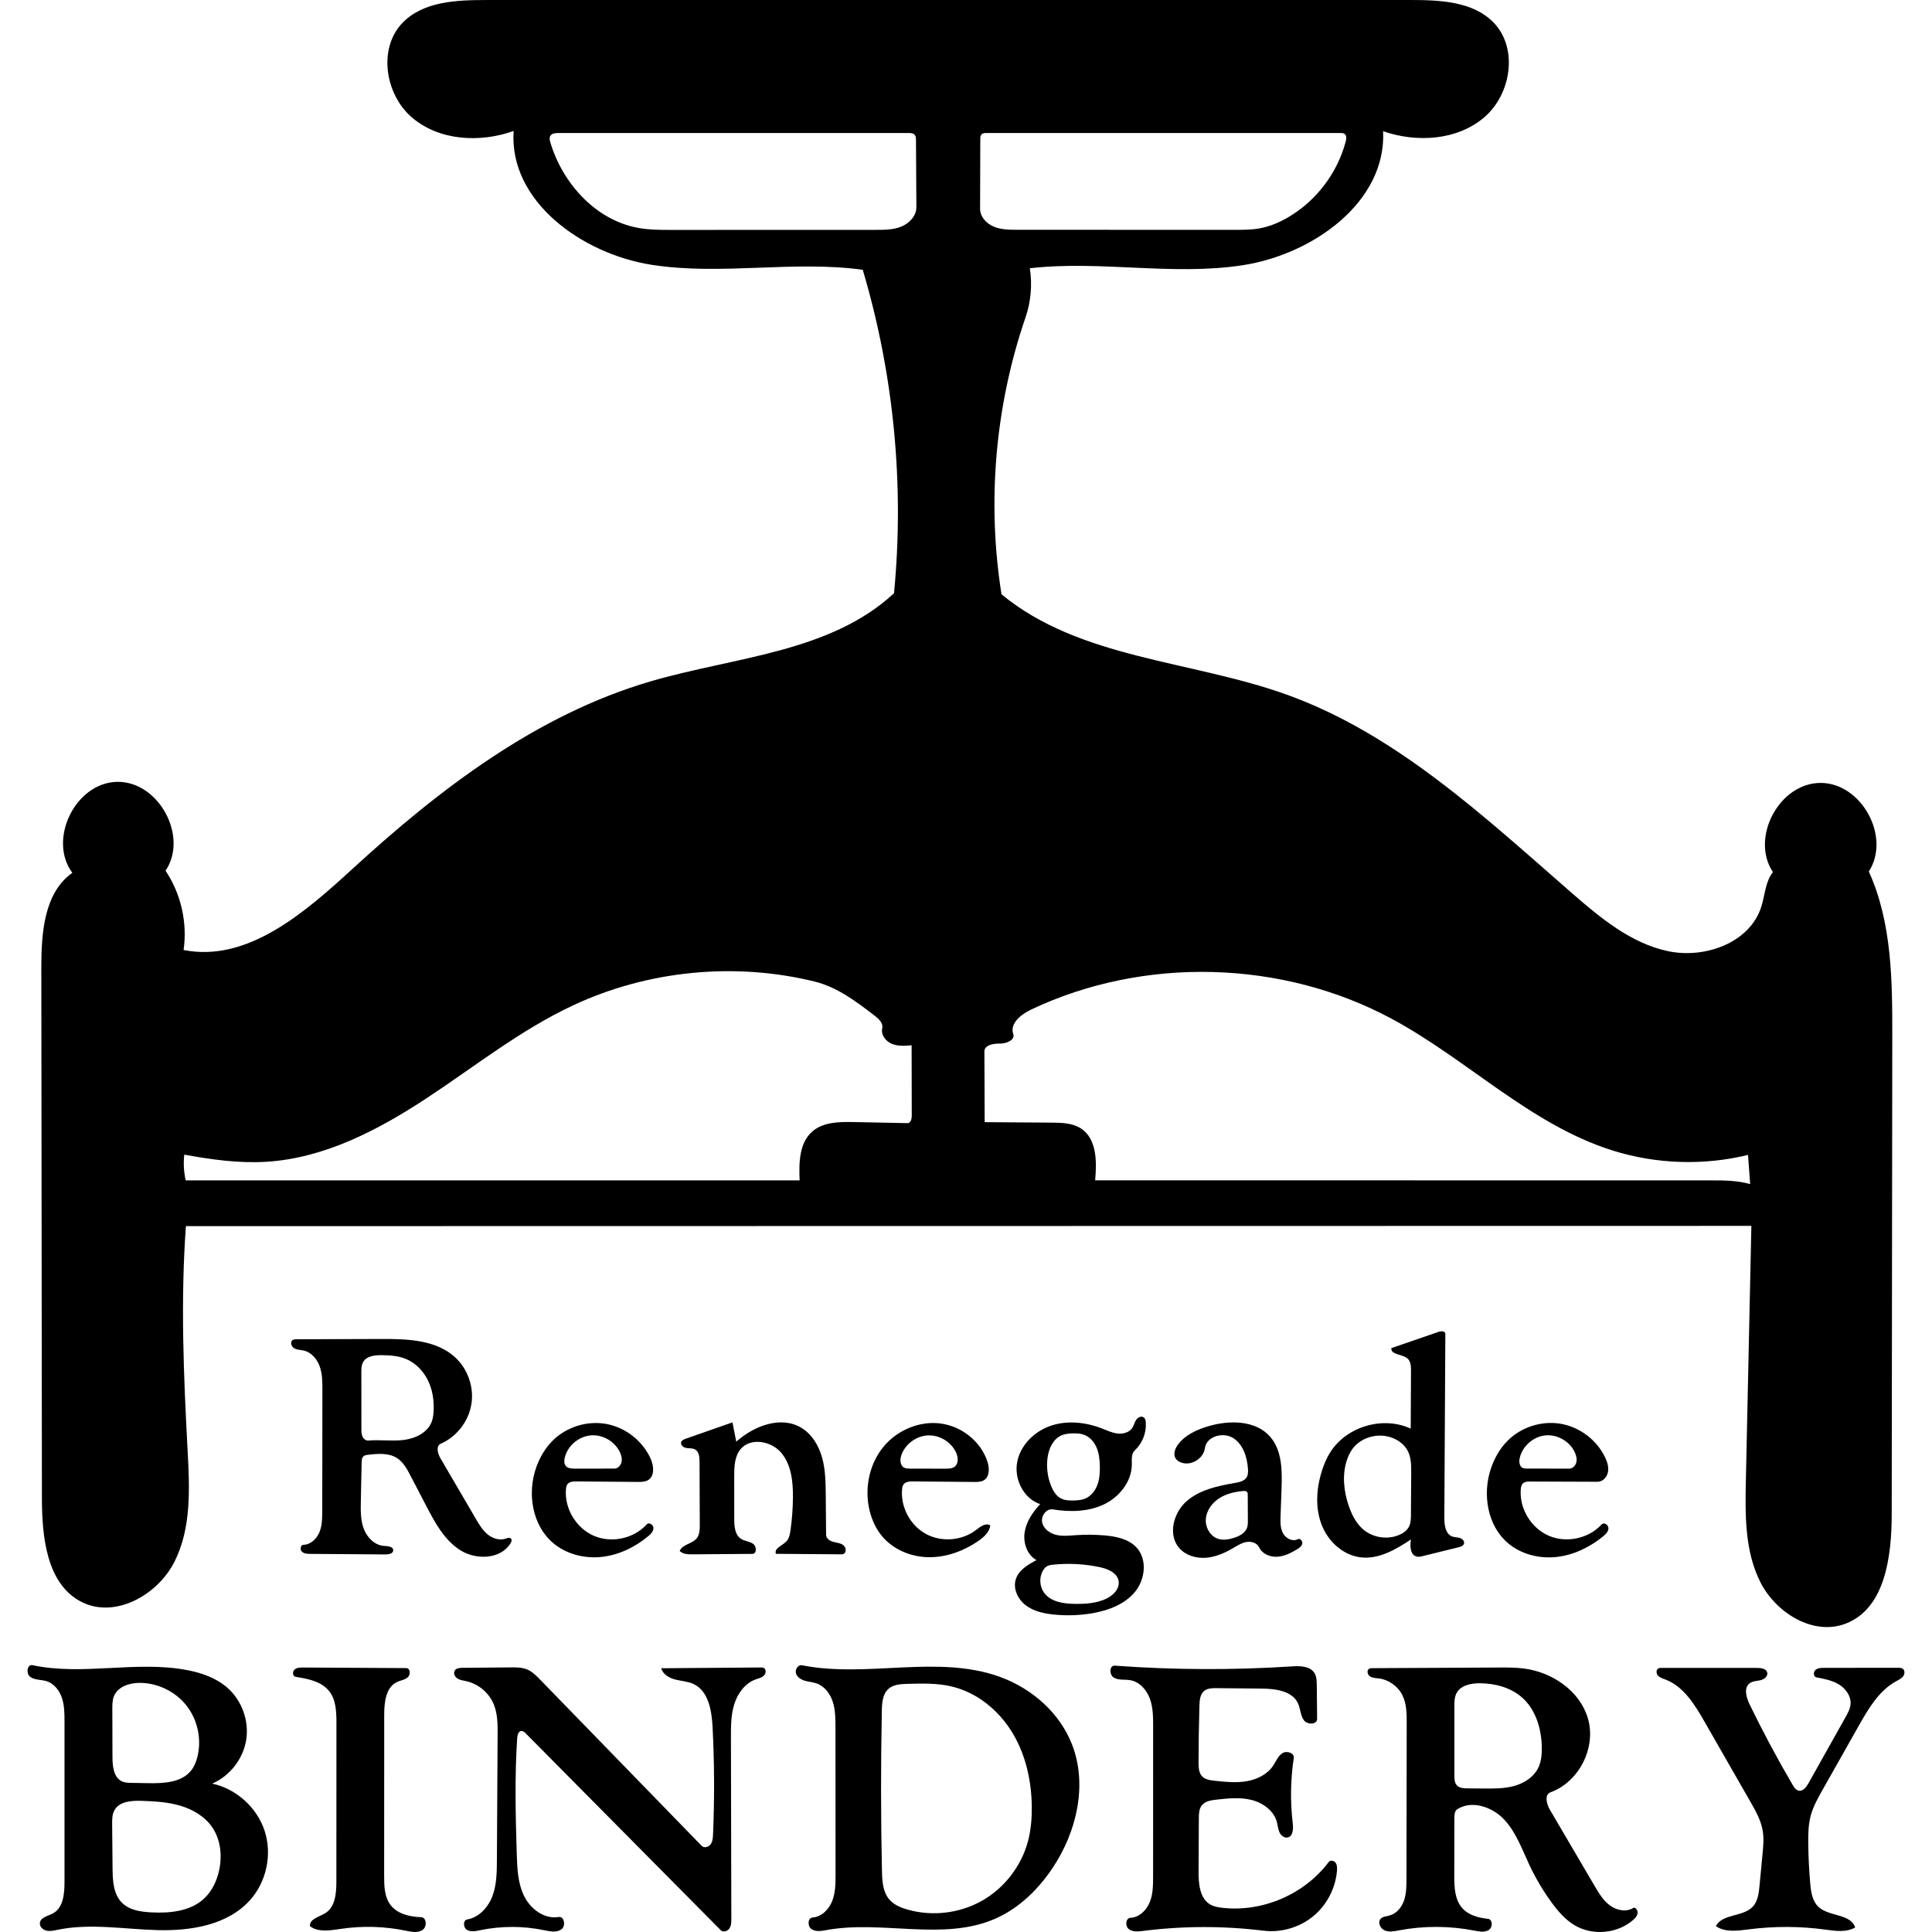 <?xml version="1.0" encoding="utf-8"?><!DOCTYPE svg PUBLIC "-//W3C//DTD SVG 1.1//EN" "http://www.w3.org/Graphics/SVG/1.1/DTD/svg11.dtd"><svg version="1.1" id="Contours" xmlns="http://www.w3.org/2000/svg" xmlns:xlink="http://www.w3.org/1999/xlink" x="0px" y="0px" width="1725.72px" height="1725.72px" viewBox="-0 -0 1725.72 1776.371" enable-background="new 0 0 1725.72 1725.72" xml:space="preserve" stroke="black" fill="none" stroke-linecap='round' stroke-linejoin='round'><path class="selected"  fill="#000000" opacity="1" stroke="none" 
 	d="
M1639.111 1731.96 C1639.797 1739.628 1641.001 1747.969 1646.618 1753.234 C1656.372 1762.376 1676.309 1759.46 1680.392 1772.19 C1672.199 1776.986 1661.951 1775.375 1652.542 1774.112 C1629.413 1771.008 1605.878 1770.942 1582.732 1773.916 C1572.376 1775.247 1560.88 1776.93 1552.317 1770.956 C1558.413 1759.376 1577.246 1762.658 1586.217 1753.131 C1590.922 1748.135 1591.805 1740.76 1592.453 1733.929 C1593.379 1724.174 1594.304 1714.419 1595.229 1704.664 C1595.903 1697.567 1596.573 1690.374 1595.407 1683.34 C1593.803 1673.667 1588.842 1664.927 1583.967 1656.419 C1569.929 1631.924 1555.891 1607.428 1541.853 1582.933 C1532.881 1567.278 1522.633 1550.499 1505.745 1544.146 C1503.405 1543.265 1500.868 1542.538 1499.163 1540.709 C1497.459 1538.88 1497.156 1535.472 1499.281 1534.154 C1500.257 1533.548 1501.474 1533.53 1502.623 1533.531 C1531.887 1533.54 1561.151 1533.549 1590.414 1533.558 C1594.065 1533.559 1598.722 1534.307 1599.553 1537.861 C1600.337 1541.218 1596.772 1544.037 1593.424 1544.855 C1590.076 1545.672 1586.343 1545.562 1583.538 1547.566 C1577.76 1551.694 1580.227 1560.678 1583.328 1567.067 C1595.561 1592.264 1608.778 1616.983 1622.939 1641.15 C1624.248 1643.383 1625.835 1645.817 1628.361 1646.386 C1632.328 1647.279 1635.468 1643.176 1637.457 1639.629 C1648.833 1619.343 1660.21 1599.056 1671.586 1578.769 C1673.676 1575.041 1675.814 1571.164 1676.17 1566.905 C1676.78 1559.597 1671.851 1552.722 1665.611 1548.87 C1659.37 1545.017 1651.979 1543.591 1644.772 1542.234 C1642.016 1541.715 1641.738 1537.407 1643.81 1535.516 C1645.881 1533.625 1648.969 1533.518 1651.773 1533.515 C1674.494 1533.488 1697.215 1533.46 1719.936 1533.433 C1721.392 1533.432 1722.951 1533.461 1724.142 1534.297 C1726.271 1535.79 1726.089 1539.193 1724.528 1541.272 C1722.968 1543.352 1720.494 1544.49 1718.211 1545.735 C1702.292 1554.419 1692.589 1571.003 1683.671 1586.792 C1672.576 1606.437 1661.481 1626.082 1650.386 1645.727 C1646.135 1653.255 1641.842 1660.882 1639.582 1669.227 C1637.348 1677.477 1637.183 1686.134 1637.266 1694.681 C1637.387 1707.125 1638.002 1719.565 1639.111 1731.96 z"/><path class="selected"  fill="#000000" opacity="1" stroke="none" 
 	d="
M942.245 1717.859 C929.039 1737.486 911.388 1754.673 889.716 1764.157 C841.918 1785.072 786.055 1765.297 734.711 1774.564 C730.059 1775.403 724.871 1776.384 720.918 1773.793 C716.965 1771.201 717.173 1763.416 721.884 1763.043 C730.143 1762.389 736.861 1755.537 739.876 1747.821 C742.89 1740.105 742.925 1731.594 742.92 1723.31 C742.891 1678.244 742.861 1633.178 742.832 1588.111 C742.827 1580.294 742.8 1572.332 740.43 1564.883 C738.06 1557.434 732.929 1550.444 725.561 1547.833 C722.065 1546.594 718.284 1546.398 714.724 1545.356 C711.165 1544.315 707.585 1542.088 706.535 1538.531 C705.485 1534.974 708.469 1530.405 712.107 1531.129 C772.153 1543.075 836.935 1520.917 894.436 1541.938 C923.57 1552.588 948.944 1574.869 960.267 1603.748 C974.889 1641.039 964.606 1684.626 942.245 1717.859 M808.543 1755.593 C831.298 1762.265 856.697 1759.368 877.365 1747.744 C898.033 1736.119 913.7 1715.919 919.817 1693.008 C922.538 1682.817 923.431 1672.206 923.353 1661.658 C923.178 1637.728 917.859 1613.489 905.441 1593.033 C893.023 1572.577 873.092 1556.209 849.817 1550.649 C836.435 1547.452 822.493 1547.833 808.741 1548.233 C802.722 1548.408 796.173 1548.78 791.64 1552.743 C786.185 1557.512 785.62 1565.652 785.475 1572.895 C784.494 1621.958 784.531 1671.041 785.586 1720.102 C785.787 1729.448 786.336 1739.63 792.501 1746.658 C796.593 1751.322 802.588 1753.847 808.543 1755.593 z"/><path class="selected"  fill="#000000" opacity="1" stroke="none" 
 	d="
M307.175 1344.732 C306.932 1356.581 306.689 1368.431 306.446 1380.28 C306.27 1388.861 306.135 1397.691 309.18 1405.716 C312.225 1413.741 319.252 1420.873 327.821 1421.376 C331.298 1421.581 336.309 1421.972 336.222 1425.455 C336.148 1428.381 332.233 1429.246 329.305 1429.225 C306.175 1429.054 283.044 1428.882 259.913 1428.711 C257.189 1428.691 254.164 1428.552 252.235 1426.63 C250.305 1424.707 251.005 1420.447 253.728 1420.366 C260.348 1420.17 265.918 1414.802 268.413 1408.667 C270.908 1402.532 270.952 1395.717 270.961 1389.094 C271.008 1352.09 271.056 1315.086 271.104 1278.083 C271.113 1270.836 271.097 1263.429 268.719 1256.583 C266.341 1249.738 261.116 1243.439 254.059 1241.789 C251.069 1241.09 247.802 1241.212 245.147 1239.669 C242.492 1238.125 241.172 1233.801 243.73 1232.102 C244.76 1231.417 246.077 1231.39 247.314 1231.386 C273.377 1231.299 299.44 1231.212 325.503 1231.125 C349.232 1231.046 375.371 1231.844 392.942 1247.791 C404.759 1258.514 410.654 1275.391 408.084 1291.14 C405.514 1306.888 394.559 1321.016 379.947 1327.426 C375.268 1329.479 377.117 1336.49 379.695 1340.901 C390.473 1359.344 401.251 1377.787 412.029 1396.23 C415.051 1401.401 418.161 1406.679 422.737 1410.544 C427.314 1414.408 433.719 1416.652 439.402 1414.764 C441.148 1414.183 443.38 1413.356 444.564 1414.763 C445.544 1415.927 444.901 1417.701 444.104 1418.996 C435.036 1433.742 412.528 1434.578 397.889 1425.337 C383.25 1416.096 374.614 1400.031 366.617 1384.678 C361.774 1375.38 356.931 1366.082 352.088 1356.784 C348.951 1350.762 345.582 1344.477 339.905 1340.753 C332.163 1335.676 322.102 1336.55 312.905 1337.613 C311.57 1337.767 310.16 1337.952 309.103 1338.782 C307.405 1340.115 307.219 1342.573 307.175 1344.732 M371.499 1307.494 C372.754 1304.321 373.185 1300.882 373.367 1297.474 C373.881 1287.815 372.414 1277.933 368.173 1269.239 C363.931 1260.545 356.78 1253.118 347.832 1249.442 C340.77 1246.542 332.97 1246.052 325.336 1246.007 C319.11 1245.97 311.801 1246.807 308.642 1252.173 C306.961 1255.029 306.917 1258.524 306.92 1261.838 C306.934 1279.142 306.948 1296.446 306.962 1313.75 C306.964 1316.116 306.981 1318.561 307.936 1320.727 C308.89 1322.892 311.046 1324.714 313.403 1324.508 C324.111 1323.572 334.946 1325.267 345.619 1323.995 C356.292 1322.722 367.544 1317.489 371.499 1307.494 z"/><path class="selected"  fill="#000000" opacity="1" stroke="none" 
 	d="
M399.944 1533.463 C414.799 1533.338 429.653 1533.213 444.508 1533.087 C449.484 1533.045 454.614 1533.031 459.219 1534.917 C463.986 1536.869 467.718 1540.661 471.308 1544.354 C520.817 1595.292 570.326 1646.23 619.835 1697.168 C622.045 1699.443 626.195 1698.299 628.061 1695.735 C629.927 1693.17 630.145 1689.799 630.28 1686.63 C631.677 1653.8 631.538 1620.904 629.863 1588.087 C629.084 1572.822 626.12 1554.723 612.245 1548.309 C607.011 1545.889 601.062 1545.666 595.479 1544.223 C589.896 1542.78 584.106 1539.448 582.671 1533.863 C593.962 1533.776 605.254 1533.689 616.545 1533.601 C635.77 1533.453 654.995 1533.305 674.22 1533.157 C675.068 1533.15 675.945 1533.149 676.726 1533.482 C679.31 1534.587 679.086 1538.638 677.081 1540.608 C675.076 1542.577 672.143 1543.161 669.497 1544.11 C659.727 1547.615 652.947 1556.919 649.83 1566.821 C646.714 1576.722 646.708 1587.295 646.731 1597.676 C646.853 1653.151 646.975 1708.626 647.096 1764.101 C647.103 1767.205 647.051 1770.516 645.328 1773.097 C643.604 1775.679 639.542 1776.919 637.357 1774.715 C577.622 1714.429 517.887 1654.144 458.152 1593.858 C457.002 1592.698 455.632 1591.449 454.002 1591.564 C451.298 1591.754 450.384 1595.226 450.205 1597.931 C447.852 1633.474 448.713 1669.146 449.811 1704.75 C450.218 1717.954 450.771 1731.626 456.641 1743.46 C462.511 1755.295 475.256 1764.799 488.279 1762.581 C493.585 1761.678 495.153 1770.869 490.766 1773.987 C486.379 1777.105 480.396 1775.846 475.127 1774.749 C455.721 1770.709 435.484 1770.706 416.077 1774.743 C412.026 1775.586 407.519 1776.532 403.984 1774.383 C400.449 1772.233 400.221 1765.516 404.299 1764.818 C415.244 1762.944 423.667 1753.504 427.523 1743.091 C431.378 1732.677 431.486 1721.308 431.549 1710.204 C431.766 1671.803 431.983 1633.402 432.2 1595.001 C432.254 1585.501 432.253 1575.704 428.613 1566.928 C424.225 1556.348 414.454 1548.17 403.267 1545.713 C400.507 1545.108 397.583 1544.793 395.212 1543.258 C392.84 1541.722 391.288 1538.414 392.774 1536.012 C394.171 1533.755 397.29 1533.486 399.944 1533.463 z"/><path class="selected"  fill="#000000" opacity="1" stroke="none" 
 	d="
M1342.743 1764.254 C1347.197 1764.698 1347.331 1772.036 1343.584 1774.484 C1339.837 1776.931 1334.922 1775.999 1330.53 1775.136 C1307.605 1770.632 1283.819 1770.544 1260.861 1774.88 C1256.53 1775.698 1251.905 1776.645 1247.844 1774.934 C1243.782 1773.223 1241.153 1767.559 1244.085 1764.269 C1246.088 1762.02 1249.493 1761.948 1252.4 1761.162 C1258.832 1759.423 1263.507 1753.583 1265.652 1747.275 C1267.798 1740.967 1267.831 1734.164 1267.841 1727.501 C1267.916 1679.807 1267.992 1632.113 1268.067 1584.42 C1268.081 1575.614 1268.011 1566.436 1264.058 1558.568 C1259.906 1550.304 1251.466 1544.347 1242.288 1543.204 C1239.509 1542.858 1236.513 1542.869 1234.207 1541.279 C1231.902 1539.69 1231.126 1535.645 1233.578 1534.291 C1234.449 1533.81 1235.493 1533.793 1236.488 1533.788 C1275.173 1533.593 1313.858 1533.397 1352.543 1533.202 C1360.352 1533.163 1368.189 1533.125 1375.935 1534.124 C1401.976 1537.484 1427.229 1554.705 1434.651 1579.892 C1442.561 1606.735 1426.597 1638.358 1400.302 1647.934 C1394.534 1650.035 1396.602 1658.653 1399.709 1663.948 C1413.387 1687.256 1427.066 1710.564 1440.744 1733.872 C1444.678 1740.576 1448.784 1747.473 1455.059 1752.059 C1461.335 1756.645 1470.416 1758.333 1476.848 1753.97 C1479.282 1754.191 1480.744 1757.096 1480.276 1759.494 C1479.809 1761.893 1478.007 1763.791 1476.161 1765.392 C1461.57 1778.046 1438.69 1780.001 1422.164 1770.006 C1413.591 1764.821 1406.95 1756.996 1401.057 1748.893 C1393.336 1738.274 1386.616 1726.926 1381.016 1715.05 C1374.177 1700.546 1368.772 1684.891 1357.846 1673.154 C1346.921 1661.417 1328.152 1654.863 1314.612 1663.453 C1312.167 1665.003 1311.9 1668.403 1311.896 1671.298 C1311.867 1689.004 1311.839 1706.71 1311.81 1724.417 C1311.793 1734.926 1312.142 1746.459 1319.091 1754.343 C1324.881 1760.911 1334.03 1763.386 1342.743 1764.254 M1338.914 1644.448 C1348.282 1644.529 1357.793 1644.593 1366.827 1642.111 C1375.861 1639.63 1384.517 1634.226 1388.781 1625.883 C1391.781 1620.012 1392.383 1613.212 1392.278 1606.62 C1392.008 1589.677 1386.796 1571.934 1374.086 1560.726 C1363.626 1551.502 1349.231 1547.742 1335.286 1547.662 C1327.054 1547.615 1317.523 1549.601 1313.783 1556.935 C1311.95 1560.528 1311.91 1564.736 1311.911 1568.77 C1311.912 1590.019 1311.914 1611.268 1311.915 1632.517 C1311.916 1635.705 1312.039 1639.224 1314.211 1641.557 C1316.566 1644.085 1320.434 1644.288 1323.888 1644.318 C1328.897 1644.361 1333.905 1644.405 1338.914 1644.448 z"/><path class="selected"  fill="#000000" opacity="1" stroke="none" 
 	d="
M1163.311 1676.612 C1163.914 1681.622 1163.503 1688.434 1158.562 1689.46 C1155.412 1690.114 1152.382 1687.566 1151.047 1684.639 C1149.712 1681.713 1149.531 1678.407 1148.703 1675.299 C1145.917 1664.839 1135.886 1657.576 1125.385 1654.947 C1114.885 1652.318 1103.853 1653.487 1093.093 1654.672 C1088.201 1655.211 1082.776 1656.031 1079.708 1659.881 C1077.111 1663.141 1076.972 1667.657 1076.951 1671.826 C1076.865 1688.168 1076.78 1704.511 1076.695 1720.854 C1076.636 1732.134 1077.752 1745.573 1087.557 1751.152 C1090.777 1752.984 1094.521 1753.641 1098.2 1754.076 C1135.221 1758.453 1174.016 1741.822 1196.372 1711.991 C1197.846 1710.022 1201.23 1710.7 1202.678 1712.688 C1204.125 1714.677 1204.149 1717.34 1203.964 1719.793 C1202.739 1736.018 1194.627 1751.611 1182.044 1761.927 C1169.461 1772.244 1152.58 1777.142 1136.43 1775.162 C1099.667 1770.657 1062.345 1770.732 1025.601 1775.387 C1021.111 1775.956 1016.075 1776.454 1012.511 1773.666 C1008.946 1770.877 1009.611 1763.549 1014.131 1763.332 C1022.172 1762.947 1028.852 1756.37 1031.845 1748.897 C1034.837 1741.424 1034.881 1733.146 1034.883 1725.096 C1034.894 1679.226 1034.906 1633.356 1034.917 1587.486 C1034.919 1578.841 1034.886 1569.99 1031.932 1561.866 C1028.977 1553.742 1022.46 1546.356 1013.947 1544.853 C1008.9 1543.961 1003.328 1545.1 998.883 1542.549 C994.438 1539.999 994.577 1531.104 999.688 1531.478 C1053.876 1535.445 1108.337 1535.672 1162.555 1532.155 C1170.113 1531.665 1179.228 1531.848 1183.234 1538.275 C1185.248 1541.508 1185.348 1545.534 1185.387 1549.343 C1185.493 1559.684 1185.599 1570.026 1185.705 1580.367 C1185.76 1585.799 1176.695 1586.014 1173.497 1581.623 C1170.3 1577.231 1170.428 1571.259 1168.194 1566.308 C1162.86 1554.489 1147.127 1552.669 1134.16 1552.548 C1120.495 1552.421 1106.829 1552.294 1093.164 1552.167 C1089.237 1552.13 1084.961 1552.209 1081.905 1554.676 C1078.096 1557.751 1077.63 1563.285 1077.486 1568.179 C1076.973 1585.647 1076.709 1603.123 1076.693 1620.599 C1076.689 1625.053 1076.878 1629.977 1079.94 1633.213 C1082.802 1636.237 1087.312 1636.859 1091.451 1637.304 C1101.162 1638.35 1111.017 1639.392 1120.652 1637.788 C1130.286 1636.184 1139.841 1631.57 1145.267 1623.449 C1147.929 1619.465 1149.696 1614.591 1153.722 1611.992 C1157.747 1609.394 1164.933 1611.703 1164.218 1616.44 C1161.215 1636.335 1160.909 1656.635 1163.311 1676.612 z"/><path class="selected"  fill="#000000" opacity="1" stroke="none" 
 	d="
M146.746 1535.572 C159.982 1538.107 173.198 1542.691 183.402 1551.495 C196.88 1563.125 203.798 1581.905 201.083 1599.499 C198.369 1617.093 186.113 1632.915 169.756 1639.942 C191.89 1644.686 210.934 1661.826 217.976 1683.34 C225.018 1704.854 219.794 1729.936 204.749 1746.85 C184.266 1769.878 150.49 1775.461 119.682 1774.648 C88.873 1773.835 57.687 1768.127 27.506 1774.365 C24.177 1775.053 20.738 1775.886 17.423 1775.135 C14.108 1774.384 10.991 1771.453 11.344 1768.072 C11.883 1762.895 18.703 1761.735 23.301 1759.294 C32.776 1754.264 33.98 1741.412 33.98 1730.684 C33.983 1681.476 33.985 1632.268 33.987 1583.061 C33.987 1575.739 33.965 1568.271 31.675 1561.317 C29.385 1554.363 24.398 1547.883 17.4 1545.732 C12.481 1544.221 6.785 1544.852 2.579 1541.886 C-1.627 1538.921 -0.489 1529.971 4.545 1531.043 C51.061 1540.948 100.036 1526.625 146.746 1535.572 M176.078 1720.01 C179.119 1706.392 177.606 1691.309 169.647 1679.848 C162.793 1669.978 151.78 1663.587 140.252 1660.2 C128.723 1656.812 116.587 1656.158 104.577 1655.779 C95.422 1655.491 84.445 1656.328 79.952 1664.31 C77.767 1668.191 77.752 1672.878 77.793 1677.332 C77.918 1690.867 78.043 1704.401 78.169 1717.936 C78.272 1729.05 78.845 1741.361 86.626 1749.298 C93.493 1756.3 104.087 1757.853 113.882 1758.342 C130.796 1759.184 149.237 1757.429 161.822 1746.097 C169.306 1739.359 173.884 1729.837 176.078 1720.01 M110.79 1639.526 C125.081 1639.779 141.522 1639.075 150.412 1627.883 C153.293 1624.257 155.037 1619.844 156.169 1615.353 C160.24 1599.206 156.417 1581.261 146.12 1568.175 C135.822 1555.089 119.279 1547.154 102.628 1547.314 C93.467 1547.402 83.174 1550.794 79.576 1559.219 C77.963 1562.997 77.949 1567.239 77.96 1571.347 C78.002 1586.169 78.044 1600.99 78.086 1615.812 C78.11 1624.241 79.258 1634.505 86.959 1637.935 C89.648 1639.133 92.684 1639.204 95.627 1639.257 C100.682 1639.346 105.736 1639.436 110.79 1639.526 z"/><path class="selected"  fill="#000000" opacity="1" stroke="none" 
 	d="
M361.814 1762.75 C367.064 1762.936 367.485 1771.677 363.085 1774.547 C358.686 1777.417 352.914 1776.225 347.77 1775.164 C328.193 1771.129 307.909 1770.557 288.136 1773.482 C278.467 1774.912 267.593 1776.9 259.726 1771.099 C258.866 1764.546 268.059 1762.492 273.71 1759.067 C282.913 1753.489 283.951 1740.783 283.954 1730.022 C283.972 1681.508 283.989 1632.994 284.006 1584.479 C284.01 1574.177 283.728 1563.007 277.336 1554.928 C270.217 1545.932 257.787 1543.538 246.453 1541.759 C243.703 1541.327 243.356 1537.024 245.408 1535.143 C247.46 1533.261 250.532 1533.171 253.316 1533.187 C284.954 1533.369 316.592 1533.55 348.23 1533.731 C351.869 1533.752 352.405 1539.605 349.732 1542.076 C347.06 1544.547 343.121 1544.932 339.817 1546.456 C329.427 1551.25 327.943 1565.149 327.938 1576.591 C327.919 1626.003 327.899 1675.416 327.88 1724.828 C327.876 1734.096 328.107 1744.101 333.709 1751.485 C340.02 1759.802 351.381 1762.378 361.814 1762.75 z"/><path class="selected"  fill="#000000" opacity="1" stroke="none" 
 	d="
M750.078 1428.858 C749.337 1429.128 748.528 1429.125 747.739 1429.119 C727.85 1428.964 707.96 1428.809 688.071 1428.653 C686.22 1423.7 693.802 1421.159 697.532 1417.411 C700.231 1414.698 700.987 1410.656 701.517 1406.866 C702.94 1396.708 703.683 1386.454 703.739 1376.197 C703.818 1361.929 702.163 1346.623 692.959 1335.72 C683.756 1324.817 664.678 1321.468 655.569 1332.45 C650.005 1339.16 649.743 1348.659 649.748 1357.376 C649.756 1370.497 649.764 1383.619 649.772 1396.74 C649.776 1403.367 650.344 1411.109 655.861 1414.78 C659.269 1417.048 663.809 1417.113 667.148 1419.481 C670.487 1421.848 670.581 1428.681 666.488 1428.712 C648.076 1428.85 629.665 1428.989 611.253 1429.127 C607.118 1429.158 602.483 1428.99 599.62 1426.007 C602.076 1419.931 610.942 1419.602 615.135 1414.566 C617.98 1411.151 618.101 1406.302 618.085 1401.858 C618.013 1382.53 617.941 1363.201 617.869 1343.873 C617.854 1339.696 617.399 1334.727 613.754 1332.685 C611.386 1331.359 608.464 1331.795 605.785 1331.355 C603.107 1330.916 600.177 1328.636 600.967 1326.039 C601.51 1324.251 603.503 1323.406 605.267 1322.789 C619.553 1317.794 633.839 1312.799 648.125 1307.804 C649.293 1313.707 650.462 1319.611 651.631 1325.514 C667.841 1311.112 692.286 1301.622 711.031 1312.521 C721.102 1318.376 727.533 1329.166 730.613 1340.4 C733.693 1351.635 733.815 1363.438 733.917 1375.086 C734.023 1387.156 734.129 1399.226 734.234 1411.296 C734.263 1414.587 737.674 1416.797 740.853 1417.646 C744.032 1418.495 747.553 1418.704 750.129 1420.75 C752.706 1422.796 753.17 1427.732 750.078 1428.858 z"/><path class="selected"  fill="#000000" opacity="1" stroke="none" 
 	d="
M1271.748 1313.535 C1271.837 1295.802 1271.927 1278.068 1272.016 1260.335 C1272.036 1256.277 1271.821 1251.672 1268.747 1249.023 C1263.96 1244.898 1253.31 1245.804 1253.954 1239.518 C1268.442 1234.528 1282.929 1229.539 1297.417 1224.549 C1299.804 1223.727 1303.596 1223.816 1303.582 1226.341 C1303.278 1282.71 1302.974 1339.08 1302.671 1395.449 C1302.635 1402.095 1303.62 1410.326 1309.834 1412.684 C1312.082 1413.537 1314.597 1413.371 1316.896 1414.076 C1319.194 1414.781 1321.423 1417.001 1320.739 1419.306 C1320.14 1421.327 1317.765 1422.13 1315.718 1422.635 C1304.839 1425.317 1293.959 1427.999 1283.079 1430.681 C1281.139 1431.159 1279.104 1431.639 1277.166 1431.151 C1271.247 1429.661 1270.939 1421.445 1271.955 1415.427 C1258.168 1424.663 1242.608 1433.717 1226.109 1431.938 C1210.136 1430.215 1196.481 1417.988 1190.339 1403.144 C1184.196 1388.3 1184.777 1371.334 1189.044 1355.846 C1191.098 1348.387 1193.998 1341.111 1198.22 1334.629 C1213.394 1311.334 1246.533 1301.827 1271.748 1313.535 M1269.997 1404.001 C1271.861 1400.563 1271.931 1396.47 1271.955 1392.56 C1272.036 1379.789 1272.116 1367.018 1272.197 1354.247 C1272.24 1347.364 1272.212 1340.167 1269.043 1334.057 C1266.352 1328.87 1261.569 1324.957 1256.227 1322.589 C1243.317 1316.865 1226.561 1320.758 1218.219 1332.153 C1215.962 1335.236 1214.322 1338.74 1213.112 1342.365 C1208.523 1356.108 1210.157 1371.329 1214.936 1385.007 C1217.732 1393.01 1221.742 1400.863 1228.211 1406.342 C1237.173 1413.932 1250.529 1415.897 1261.297 1411.209 C1264.815 1409.678 1268.168 1407.373 1269.997 1404.001 z"/><path class="selected"  fill="#000000" opacity="1" stroke="none" 
 	d="
M885.206 1402.588 C884.343 1408.836 879.113 1413.496 873.903 1417.051 C860.634 1426.103 844.859 1431.919 828.797 1431.77 C812.735 1431.622 796.478 1425.106 786.051 1412.887 C779.554 1405.273 775.495 1395.76 773.565 1385.938 C769.768 1366.613 774.423 1345.556 786.91 1330.326 C799.397 1315.097 819.721 1306.331 839.261 1308.795 C858.8 1311.26 876.681 1325.356 882.635 1344.129 C884.507 1350.032 884.603 1357.775 879.321 1361.007 C876.734 1362.59 873.52 1362.611 870.488 1362.584 C851.715 1362.418 832.942 1362.251 814.17 1362.085 C811.006 1362.057 807.341 1362.265 805.468 1364.816 C804.506 1366.127 804.239 1367.813 804.094 1369.433 C802.637 1385.737 811.601 1402.507 825.967 1410.353 C840.334 1418.198 859.288 1416.675 872.217 1406.636 C876.079 1403.638 881.2 1399.785 885.206 1402.588 M805.768 1349.317 C807.432 1350.272 809.45 1350.301 811.368 1350.306 C822.277 1350.33 833.186 1350.354 844.095 1350.378 C847.024 1350.384 850.202 1350.309 852.499 1348.491 C856.171 1345.584 855.689 1339.793 853.731 1335.539 C849.252 1325.808 838.571 1319.293 827.869 1319.763 C817.168 1320.234 807.099 1327.661 803.491 1337.747 C802.05 1341.774 802.059 1347.187 805.768 1349.317 z"/><path class="selected"  fill="#000000" opacity="1" stroke="none" 
 	d="
M796.674 545.436 C806.301 445.691 796.479 344.105 767.923 248.051 C703.728 239.244 637.9 253.48 573.879 243.484 C509.858 233.488 442.552 185.085 446.918 120.435 C416.025 131.44 378.794 129.46 353.754 108.281 C328.714 87.103 322.011 44.598 344.767 20.982 C363.711 1.321 394.235 0.024 421.538 0.023 C704.879 0.015 988.219 0.008 1271.559 0 C1298.761 -0.001 1329.165 1.286 1348.059 20.855 C1370.777 44.383 1364.158 86.756 1339.258 107.962 C1314.358 129.168 1277.288 131.344 1246.373 120.667 C1249.446 185.888 1181.663 233.99 1117.124 243.885 C1052.585 253.779 986.421 239.214 921.553 246.654 C923.917 261.741 922.543 277.4 917.586 291.844 C889.663 373.211 882.008 461.448 895.499 546.408 C967.482 605.858 1069.676 607.076 1157.548 638.607 C1258.679 674.895 1339.409 751.005 1420.438 821.564 C1446.547 844.299 1474.511 867.415 1508.387 874.556 C1542.263 881.697 1583.373 866.919 1593.997 833.969 C1597.491 823.133 1597.721 810.777 1604.794 801.854 C1583.805 770.362 1610.512 720.089 1648.357 719.851 C1686.202 719.613 1713.539 769.547 1692.948 801.301 C1714.267 848.24 1714.584 901.632 1714.524 953.187 C1714.353 1099.418 1714.182 1245.65 1714.011 1391.882 C1713.966 1430.691 1708.158 1478.494 1672.043 1492.702 C1642.312 1504.4 1607.803 1483.355 1593.328 1454.872 C1578.854 1426.39 1579.22 1392.946 1579.911 1361.004 C1581.598 1283.048 1583.284 1205.091 1584.97 1127.134 C1105.18 1127.213 625.39 1127.291 145.599 1127.37 C140.635 1196.01 143.492 1264.961 147.18 1333.682 C149.037 1368.293 150.746 1404.742 135.2 1435.721 C119.654 1466.7 80.267 1488.623 49.439 1472.78 C17.462 1456.346 13.252 1413.149 13.212 1377.197 C13.031 1214.761 12.851 1052.325 12.67 889.889 C12.635 857.976 15.106 820.931 41.175 802.522 C18.448 771.797 43.973 719.726 82.18 718.871 C120.387 718.016 148.216 768.894 126.886 800.604 C141.078 821.764 147.108 848.254 143.472 873.472 C202.023 885.135 254.627 839.357 298.62 798.998 C378.868 725.38 468.15 657.16 572.656 626.534 C649.77 603.934 737.791 600.119 796.674 545.436 M981.604 1085.238 C1170.16 1085.257 1358.715 1085.277 1547.271 1085.296 C1559.567 1085.297 1572.054 1085.324 1583.872 1088.719 C1583.207 1079.777 1582.543 1070.836 1581.878 1061.895 C1541.055 1071.841 1497.524 1070.425 1457.434 1057.846 C1381.889 1034.144 1323.861 974.088 1254.104 936.633 C1153.187 882.448 1026.504 879.199 922.942 928.141 C913.674 932.521 902.977 940.902 906.29 950.603 C908.222 956.26 899.974 959.64 893.997 959.53 C888.02 959.419 879.75 960.813 879.774 966.791 C879.858 988.451 879.943 1010.111 880.028 1031.771 C900.561 1031.914 921.094 1032.057 941.627 1032.201 C951.023 1032.266 961.026 1032.51 968.832 1037.739 C983.172 1047.345 983.171 1068.049 981.604 1085.238 M144.099 1061.626 C143.214 1069.521 143.665 1077.564 145.426 1085.311 C333.581 1085.302 521.735 1085.293 709.889 1085.284 C709.196 1069.332 709.421 1051.081 721.372 1040.492 C731.386 1031.619 746.146 1031.405 759.523 1031.673 C776.051 1032.003 792.579 1032.334 809.107 1032.664 C812.041 1032.723 812.991 1028.774 812.985 1025.839 C812.942 1004.258 812.898 982.677 812.854 961.096 C806.767 961.61 800.412 962.087 794.754 959.783 C789.095 957.478 784.444 951.46 785.834 945.51 C786.927 940.829 782.671 936.766 778.857 933.84 C761.958 920.873 744.408 907.585 723.722 902.499 C650.101 884.396 570.37 892.234 501.684 924.329 C453.336 946.92 411.207 980.611 366.62 1009.935 C322.033 1039.26 272.757 1064.949 219.49 1068.197 C194.248 1069.737 168.978 1066.161 144.099 1061.626 M816.87 128.756 C816.861 127.11 816.801 125.319 815.752 124.051 C814.406 122.423 811.999 122.292 809.886 122.292 C702.611 122.294 595.336 122.297 488.061 122.299 C485.296 122.299 482.01 122.584 480.636 124.983 C479.604 126.784 480.127 129.042 480.722 131.031 C492.095 169.041 522.878 202.759 561.954 209.629 C572.03 211.401 582.324 211.403 592.555 211.4 C655.101 211.382 717.646 211.364 780.192 211.346 C788.122 211.344 796.294 211.296 803.615 208.249 C810.937 205.201 817.276 198.365 817.23 190.435 C817.11 169.875 816.99 149.315 816.87 128.756 M875.996 127.892 C875.935 149.243 875.874 170.594 875.812 191.945 C875.791 199.282 881.663 205.594 888.439 208.408 C895.215 211.222 902.775 211.267 910.112 211.269 C976.708 211.288 1043.305 211.307 1109.901 211.326 C1117.7 211.328 1125.553 211.326 1133.219 209.894 C1142.515 208.158 1151.333 204.347 1159.479 199.543 C1185.132 184.413 1204.436 158.871 1211.992 130.063 C1212.621 127.666 1212.968 124.635 1210.981 123.154 C1209.878 122.332 1208.396 122.298 1207.02 122.298 C1098.572 122.299 990.124 122.3 881.675 122.301 C880.064 122.301 878.264 122.377 877.143 123.534 C876.069 124.641 876.001 126.35 875.996 127.892 z"/><path class="selected"  fill="#000000" opacity="1" stroke="none" 
 	d="
M931.073 1382.963 C915.888 1377.953 906.988 1360.17 909.891 1344.446 C912.795 1328.721 925.779 1315.954 940.938 1310.865 C956.097 1305.776 972.971 1307.629 987.878 1313.414 C992.59 1315.242 997.243 1317.473 1002.265 1318.04 C1007.287 1318.607 1012.926 1317.117 1015.731 1312.914 C1017.251 1310.636 1017.79 1307.816 1019.295 1305.528 C1020.799 1303.24 1024.041 1301.599 1026.253 1303.212 C1027.694 1304.264 1028.071 1306.232 1028.187 1308.012 C1028.802 1317.475 1024.961 1327.134 1018.014 1333.59 C1014.718 1336.652 1015.34 1341.881 1015.334 1346.38 C1015.315 1362.262 1003.789 1376.584 989.415 1383.34 C975.042 1390.095 958.381 1390.331 942.7 1387.809 C936.702 1386.844 931.616 1393.86 932.906 1399.797 C934.196 1405.733 939.922 1409.849 945.832 1411.254 C951.742 1412.659 957.916 1411.92 963.976 1411.5 C972.782 1410.889 981.635 1410.968 990.429 1411.737 C1001.108 1412.672 1012.52 1415.056 1019.746 1422.974 C1029.689 1433.869 1027.662 1452.118 1018.317 1463.529 C1008.972 1474.94 994.226 1480.566 979.708 1483.165 C967.781 1485.301 955.552 1485.719 943.499 1484.478 C934.371 1483.538 924.995 1481.496 917.714 1475.912 C910.433 1470.329 905.823 1460.434 908.742 1451.735 C911.531 1443.427 919.916 1438.558 927.649 1434.432 C918.967 1429.601 915.236 1418.447 916.813 1408.638 C918.39 1398.828 924.312 1390.243 931.073 1382.963 M971.444 1319.205 C968.226 1318.011 964.721 1317.854 961.288 1317.92 C957.596 1317.99 953.823 1318.324 950.455 1319.838 C942.735 1323.31 938.873 1332.172 937.805 1340.57 C936.705 1349.21 937.849 1358.126 941.094 1366.208 C942.956 1370.848 945.735 1375.444 950.181 1377.731 C953.7 1379.541 957.822 1379.68 961.779 1379.598 C965.309 1379.525 968.91 1379.292 972.189 1377.979 C977.633 1375.801 981.602 1370.804 983.652 1365.311 C985.703 1359.817 986.043 1353.836 985.912 1347.973 C985.784 1342.264 985.206 1336.462 983.008 1331.191 C980.81 1325.92 976.798 1321.193 971.444 1319.205 M1003.169 1453.564 C1001.832 1445.997 993.145 1442.443 985.624 1440.866 C971.581 1437.923 957.081 1437.167 942.808 1438.634 C941.067 1438.813 939.286 1439.038 937.731 1439.842 C935.961 1440.757 934.63 1442.356 933.626 1444.078 C929.981 1450.329 930.444 1458.734 934.754 1464.546 C941.005 1472.976 952.84 1474.598 963.334 1474.696 C973.125 1474.788 983.216 1474.093 992.034 1469.839 C998.4 1466.768 1004.399 1460.523 1003.169 1453.564 z"/><path class="selected"  fill="#000000" opacity="1" stroke="none" 
 	d="
M1122.113 1350.629 C1121.383 1339.728 1117.7 1328.009 1108.461 1322.179 C1099.221 1316.348 1083.945 1320.632 1082.532 1331.466 C1081.268 1341.157 1069.862 1348.074 1060.683 1344.716 C1058.69 1343.986 1056.783 1342.809 1055.633 1341.025 C1053.065 1337.045 1055.083 1331.679 1057.963 1327.918 C1064.683 1319.145 1075.356 1314.34 1085.966 1311.249 C1105.427 1305.581 1129.339 1305.796 1142.608 1321.118 C1153.593 1333.802 1153.574 1352.336 1152.969 1369.104 C1152.673 1377.323 1152.376 1385.541 1152.079 1393.759 C1151.883 1399.194 1151.751 1404.92 1154.309 1409.719 C1156.867 1414.518 1163.124 1417.801 1167.906 1415.212 C1170.064 1414.043 1172.582 1416.962 1172.03 1419.354 C1171.477 1421.746 1169.235 1423.308 1167.133 1424.576 C1161.506 1427.97 1155.4 1431.017 1148.837 1431.348 C1142.274 1431.679 1135.164 1428.678 1132.386 1422.723 C1130.462 1418.6 1125.178 1417.004 1120.696 1417.782 C1116.213 1418.56 1112.289 1421.139 1108.364 1423.439 C1100.646 1427.962 1092.205 1431.657 1083.282 1432.295 C1074.359 1432.933 1064.863 1430.132 1058.96 1423.41 C1048.313 1411.288 1053.477 1391.024 1065.584 1380.361 C1077.692 1369.698 1094.359 1366.225 1110.255 1363.463 C1114.326 1362.756 1118.917 1361.727 1120.998 1358.158 C1122.296 1355.932 1122.285 1353.2 1122.113 1350.629 M1121.206 1404.876 C1122.038 1402.64 1122.036 1400.195 1122.024 1397.81 C1121.985 1390.029 1121.946 1382.247 1121.907 1374.466 C1121.902 1373.543 1121.871 1372.541 1121.29 1371.824 C1120.469 1370.81 1118.95 1370.806 1117.651 1370.92 C1109.881 1371.603 1102.033 1373.433 1095.501 1377.697 C1088.97 1381.961 1083.906 1388.949 1083.354 1396.729 C1082.802 1404.51 1087.533 1412.756 1095.009 1414.98 C1099.637 1416.357 1104.637 1415.417 1109.238 1413.952 C1114.182 1412.379 1119.397 1409.739 1121.206 1404.876 z"/><path class="selected"  fill="#000000" opacity="1" stroke="none" 
 	d="
M1443.625 1362.408 C1422.94 1362.334 1402.256 1362.26 1381.572 1362.186 C1379.268 1362.178 1376.728 1362.257 1375.029 1363.812 C1373.468 1365.241 1373.07 1367.523 1372.92 1369.635 C1371.666 1387.259 1382.537 1405.104 1398.772 1412.074 C1415.008 1419.045 1435.433 1414.636 1447.348 1401.59 C1449.439 1399.3 1453.625 1402.088 1453.559 1405.188 C1453.494 1408.288 1450.988 1410.729 1448.582 1412.685 C1436.279 1422.68 1421.411 1429.873 1405.651 1431.564 C1389.89 1433.255 1373.259 1429.098 1361.175 1418.839 C1342.112 1402.654 1337.478 1373.633 1345.575 1349.973 C1348.729 1340.757 1353.618 1332.053 1360.421 1325.081 C1372.855 1312.336 1391.664 1306.148 1409.237 1309.02 C1426.809 1311.892 1442.67 1323.747 1450.4 1339.787 C1452.45 1344.042 1453.977 1348.805 1453.112 1353.448 C1452.248 1358.091 1448.348 1362.425 1443.625 1362.408 M1422.735 1335.572 C1418.187 1325.371 1406.751 1318.699 1395.633 1319.76 C1384.516 1320.821 1374.548 1329.537 1372.012 1340.413 C1371.233 1343.757 1371.521 1348.037 1374.578 1349.601 C1375.847 1350.251 1377.333 1350.267 1378.759 1350.27 C1391.651 1350.292 1404.543 1350.314 1417.435 1350.336 C1420.55 1350.342 1423.216 1347.669 1423.995 1344.653 C1424.773 1341.636 1424.003 1338.417 1422.735 1335.572 z"/><path class="selected"  fill="#000000" opacity="1" stroke="none" 
 	d="
M570.689 1360.771 C567.873 1362.553 564.332 1362.581 560.999 1362.554 C542.235 1362.398 523.471 1362.243 504.708 1362.087 C501.69 1362.062 498.205 1362.256 496.396 1364.671 C495.425 1365.967 495.167 1367.652 495.032 1369.266 C493.551 1386.952 504.343 1405.003 520.623 1412.071 C536.902 1419.139 557.46 1414.697 569.37 1401.54 C571.408 1399.288 575.523 1401.984 575.49 1405.021 C575.458 1408.057 573.033 1410.477 570.698 1412.418 C558.464 1422.591 543.528 1429.849 527.705 1431.519 C511.882 1433.19 495.21 1428.938 483.1 1418.618 C463.876 1402.234 459.251 1372.838 467.753 1349.053 C470.948 1340.117 475.804 1331.7 482.464 1324.94 C495.101 1312.112 514.226 1306.033 531.951 1309.21 C549.675 1312.387 565.498 1324.731 572.893 1341.149 C575.85 1347.713 576.773 1356.923 570.69 1360.771 M544.701 1335.349 C540.059 1325.29 528.727 1318.751 517.695 1319.766 C506.663 1320.781 496.714 1329.279 493.986 1340.016 C493.312 1342.669 493.14 1345.767 494.904 1347.86 C496.832 1350.148 500.232 1350.325 503.224 1350.323 C515.312 1350.313 527.401 1350.304 539.49 1350.294 C542.639 1350.292 545.322 1347.569 546.08 1344.512 C546.838 1341.456 546.02 1338.208 544.701 1335.349 z"/></svg>